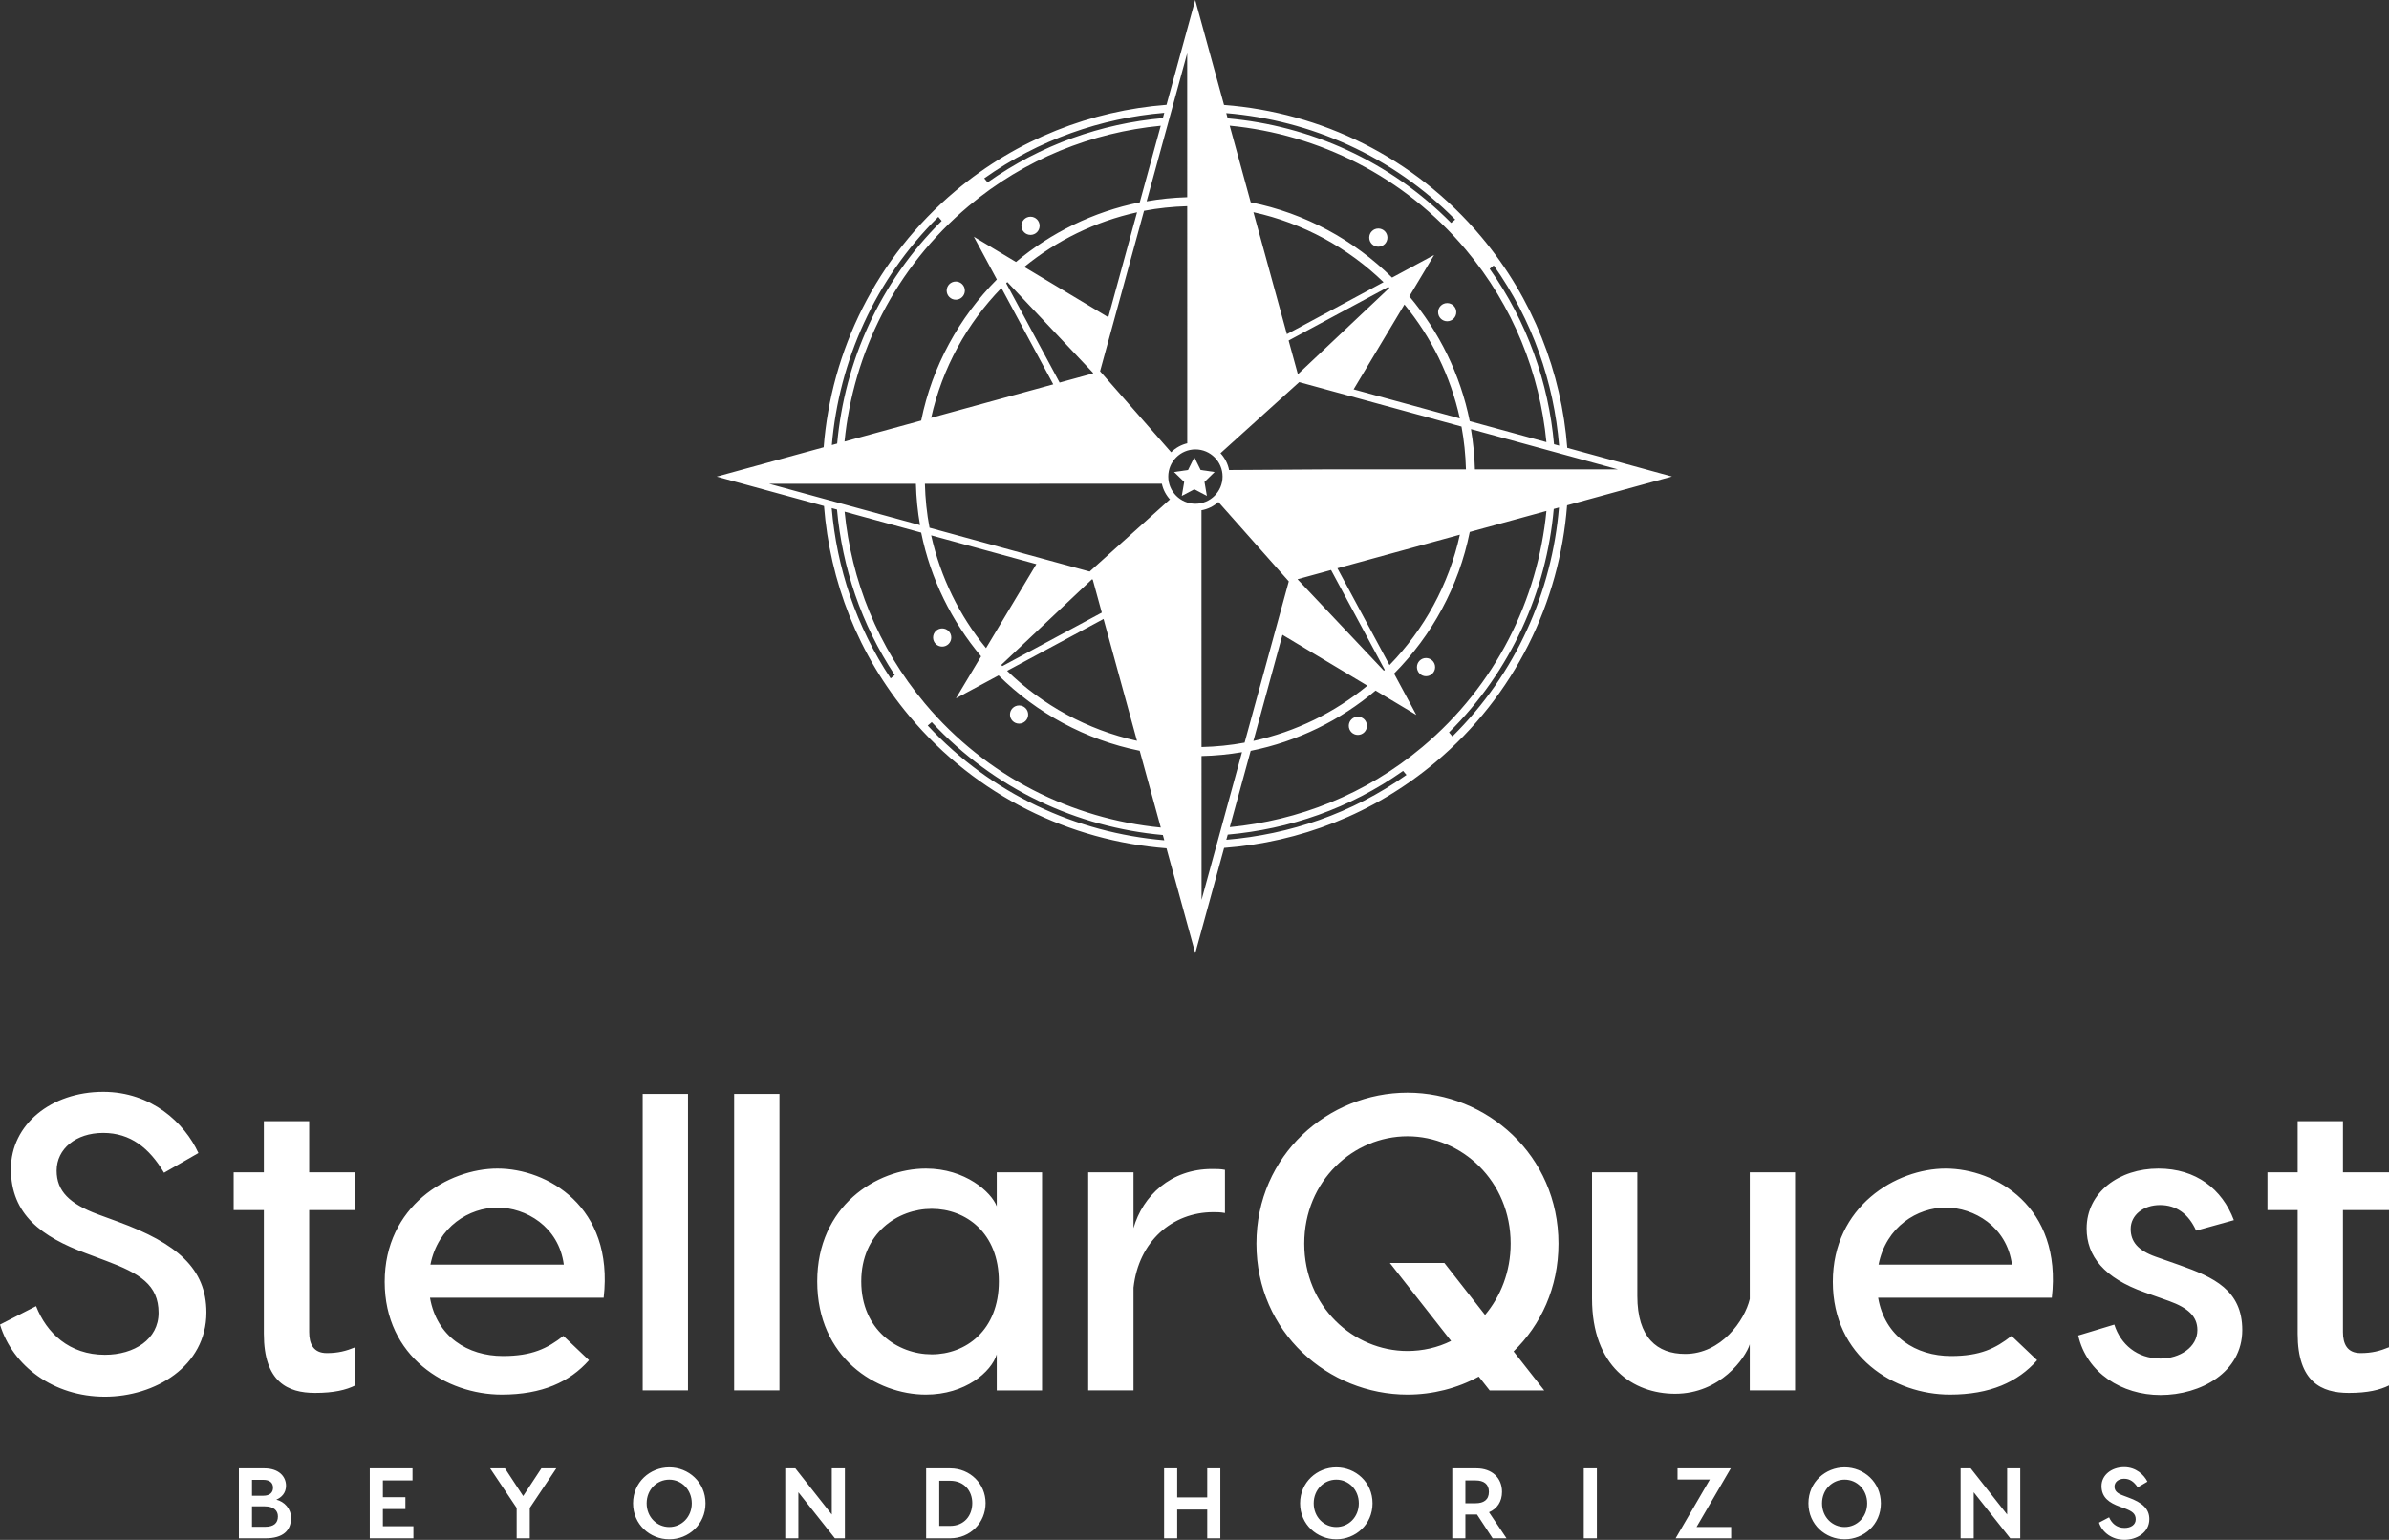 <svg width="396" height="255.321" viewBox="0 0 350 225.662"
  xmlns="http://www.w3.org/2000/svg">
  <rect x="0" y="0" width="350" height="225.662" fill="#333333" stroke="none"/>
  <g transform="matrix(1.45,0,0,1.45,102.585,-2.628)" fill="#ffffff">
    <g>
      <polygon fill="#ffffff" points="48.901,50.518 48.657,51.93 49.925,51.263 51.193,51.93 50.951,50.518 51.977,49.518    50.561,49.312 49.925,48.028 49.291,49.312 47.875,49.518  ">
      </polygon>
      <path fill="#ffffff" d="M98.184,49.973l-10.579-2.897c-0.579-7.582-3.429-15.062-8.69-21.331   c-6.783-8.083-16.239-12.577-25.99-13.324l-2.91-10.609l-2.902,10.597c-7.574,0.582-15.046,3.434-21.31,8.689   c-8.065,6.768-12.565,16.194-13.331,25.92L1.665,49.982l10.841,2.969c0.589,7.56,3.405,15.013,8.649,21.261   c6.776,8.074,16.216,12.576,25.957,13.334l2.908,10.598l2.914-10.638c7.581-0.575,15.064-3.386,21.335-8.646   c8.081-6.783,12.569-16.232,13.318-25.98L98.184,49.973z M78.274,49.25c-0.036-1.383-0.173-2.738-0.399-4.065l14.835,4.063   L78.274,49.25z M69.628,30.91l-9.23,8.714l-0.014-0.003l-0.933-3.394l10.081-5.422C69.566,30.838,69.596,30.875,69.628,30.91z    M71.153,32.588c2.71,3.285,4.654,7.216,5.6,11.515l-10.734-2.94L71.153,32.588z M59.276,35.583l-3.381-12.325   c5.042,1.105,9.563,3.604,13.148,7.072L59.276,35.583z M52.777,49.977c0,1.515-1.229,2.746-2.742,2.746   c-1.515,0-2.745-1.23-2.745-2.746c0-1.512,1.23-2.744,2.745-2.744C51.549,47.233,52.777,48.465,52.777,49.977z M49.209,36.918   v9.691c0.005-0.008,0.037-0.002,0.051-0.006c-0.646,0.148-1.224,0.468-1.676,0.92l-7.183-8.19l4.441-16.215   c1.419-0.274,2.879-0.421,4.364-0.467L49.209,36.918z M41.232,33.875l-8.491-5.085c3.26-2.666,7.145-4.583,11.396-5.522   L41.232,33.875z M39.692,39.495l-0.017,0.062l-3.361,0.921l-5.403-10.043c0.04-0.038,0.083-0.073,0.124-0.112L39.692,39.495z    M35.671,40.656L23.334,44.04c1.119-5.034,3.625-9.548,7.1-13.122L35.671,40.656z M36.917,50.702h9.727c-0.002,0,0-0.003,0-0.004   c0.13,0.617,0.43,1.166,0.84,1.615c-0.007-0.005-0.029-0.015-0.033-0.021l-8.102,7.285l-16.18-4.43   c-0.276-1.444-0.428-2.928-0.468-4.441L36.917,50.702z M33.962,58.827l-5.083,8.487c-2.674-3.255-4.598-7.145-5.544-11.397   L33.962,58.827z M30.414,69.013l9.161-8.648l0.087,0.025l0.915,3.336l-10.054,5.408C30.485,69.096,30.451,69.053,30.414,69.013z    M40.753,64.368l3.379,12.316c-5.033-1.113-9.545-3.608-13.122-7.074L40.753,64.368z M50.647,62.989v-9.598   c-0.005,0.003-0.034-0.003-0.044-0.001c0.678-0.114,1.288-0.42,1.776-0.867c-0.006,0.004-0.014,0.023-0.02,0.027l7.109,8.018   l-4.464,16.299c-1.417,0.262-2.871,0.411-4.354,0.445L50.647,62.989z M58.828,65.97l8.58,5.139   c-3.285,2.704-7.216,4.646-11.516,5.587L58.828,65.97z M60.363,60.369l0.005-0.022l3.37-0.926l5.43,10.092   c-0.029,0.027-0.062,0.055-0.092,0.083L60.363,60.369z M64.381,59.244l12.372-3.394c-1.11,5.058-3.622,9.592-7.109,13.179   L64.381,59.244z M62.938,49.254l-9.498,0.061c0,0.002-0.002,0.021,0,0.027c-0.124-0.669-0.441-1.265-0.888-1.741   c0.002,0.004,0.017,0.01,0.019,0.013l7.949-7.181l16.398,4.491c0.263,1.407,0.411,2.854,0.45,4.327L62.938,49.254z M80.175,28.638   c3.914,5.522,6.076,11.825,6.609,18.213l-0.517-0.143c-0.555-6.213-2.691-12.341-6.502-17.727L80.175,28.638z M85.499,46.499   l-7.747-2.122c-0.954-4.744-3.1-9.052-6.104-12.614l2.503-4.18l-4.249,2.285c-3.846-3.798-8.771-6.503-14.279-7.608l-2.124-7.748   c8.972,0.87,17.622,5.099,23.861,12.536C82.162,32.769,84.83,39.571,85.499,46.499z M76.282,24.001l-0.409,0.341   c-6.221-6.284-14.272-9.831-22.578-10.567l-0.146-0.53C61.66,13.958,69.923,17.569,76.282,24.001z M49.206,21.745   c-1.395,0.04-2.764,0.18-4.101,0.415l4.099-14.962L49.206,21.745z M46.89,13.215l-0.146,0.533   c-6.208,0.558-12.328,2.69-17.706,6.496l-0.342-0.407C34.213,15.926,40.509,13.752,46.89,13.215z M27.104,22.651   c5.716-4.796,12.509-7.458,19.428-8.13l-2.121,7.744c-4.697,0.948-8.967,3.062-12.506,6.023l-4.257-2.55l2.324,4.32   c-3.809,3.835-6.528,8.755-7.646,14.258L14.58,46.44C15.465,37.493,19.689,28.874,27.104,22.651z M24.057,23.729l0.343,0.408   c-6.267,6.204-9.813,14.227-10.563,22.507l-0.539,0.147C14.027,38.305,17.642,30.07,24.057,23.729z M21.794,50.705   c0.036,1.42,0.178,2.816,0.416,4.178L6.966,50.708L21.794,50.705z M19.242,70.374c-3.498-5.272-5.45-11.203-5.959-17.21   l0.538,0.146c0.531,5.832,2.435,11.587,5.832,16.721L19.242,70.374z M14.588,53.522l7.737,2.118   c0.956,4.699,3.083,8.968,6.054,12.506l-2.541,4.244l4.31-2.318c3.839,3.8,8.758,6.508,14.258,7.618l2.13,7.76   c-8.961-0.881-17.599-5.112-23.831-12.54C17.92,67.206,15.267,60.428,14.588,53.522z M22.986,75.14l0.408-0.345   c6.316,6.789,14.694,10.63,23.35,11.408l0.146,0.532C38.026,85.982,29.435,82.078,22.986,75.14z M50.651,78.223   c1.392-0.029,2.755-0.166,4.09-0.392l-4.087,14.926L50.651,78.223z M53.157,86.683l0.144-0.521   c6.21-0.549,12.334-2.634,17.717-6.438l0.341,0.406C65.841,84.037,59.54,86.154,53.157,86.683z M72.964,77.306   c-5.725,4.802-12.529,7.438-19.457,8.102l2.11-7.71c4.746-0.949,9.056-3.092,12.619-6.094l4.118,2.466l-2.248-4.181   c3.818-3.851,6.535-8.788,7.646-14.312l7.747-2.124C84.625,62.423,80.396,71.069,72.964,77.306z M75.999,76.237l-0.342-0.406   c6.289-6.221,9.843-14.273,10.582-22.582l0.531-0.146C86.056,61.617,82.437,69.881,75.999,76.237z">
      </path>
      <circle fill="#ffffff" cx="33.375" cy="24.633" r="0.919"></circle>
      <circle fill="#ffffff" cx="75.473" cy="33.363" r="0.919"></circle>
      <path fill="#ffffff" d="M66.447,74.248c-0.508,0-0.918,0.411-0.918,0.92c0,0.506,0.41,0.919,0.918,0.919   c0.51,0,0.92-0.413,0.92-0.919C67.367,74.659,66.957,74.248,66.447,74.248z">
      </path>
      <circle fill="#ffffff" cx="24.448" cy="66.242" r="0.919"></circle>
      <circle fill="#ffffff" cx="32.217" cy="74.029" r="0.919"></circle>
      <path fill="#ffffff" d="M73.333,68.316c-0.506,0-0.917,0.413-0.917,0.922c0,0.506,0.411,0.917,0.917,0.917   c0.51,0,0.92-0.411,0.92-0.917C74.253,68.729,73.843,68.316,73.333,68.316z">
      </path>
      <path fill="#ffffff" d="M68.514,24.907c-0.507,0-0.918,0.412-0.918,0.919c0,0.507,0.411,0.919,0.918,0.919   c0.51,0,0.921-0.412,0.921-0.919C69.435,25.318,69.023,24.907,68.514,24.907z">
      </path>
      <circle fill="#ffffff" cx="25.82" cy="31.183" r="0.919"></circle>
    </g>
  </g>
  <g transform="matrix(3.073,0,0,3.073,-2.151,142.3)" fill="#ffffff">
    <path d="M5.62 5.76 c2.3 0 3.88 1.48 4.54 2.92 l-1.64 0.94 c-0.7 -1.18 -1.6 -1.9 -2.9 -1.9 s-2.22 0.76 -2.22 1.8 c0 0.98 0.62 1.58 1.96 2.08 l0.98 0.36 c2.78 1.02 4.2 2.22 4.2 4.32 c0 2.58 -2.46 4.02 -4.84 4.02 c-2.44 0 -4.4 -1.46 -5 -3.44 l1.72 -0.88 c0.5 1.28 1.58 2.32 3.28 2.32 c1.4 0 2.56 -0.74 2.56 -2 c0 -1.34 -0.9 -1.88 -2.5 -2.48 l-0.96 -0.36 c-2.1 -0.78 -3.58 -1.84 -3.58 -4.02 c0 -2.12 1.92 -3.68 4.4 -3.68 z M17.64 11.4 l-2.2 0 l0 5.82 c0 0.56 0.2 1 0.84 1 c0.54 0 0.92 -0.1 1.36 -0.28 l0 1.82 c-0.44 0.22 -1.02 0.36 -1.92 0.36 c-1.3 0 -2.44 -0.52 -2.44 -2.82 l0 -5.9 l-1.44 0 l0 -1.8 l1.44 0 l0 -2.44 l2.16 0 l0 2.44 l2.2 0 l0 1.8 z M24.42 9.42 c2.36 0 5.56 1.8 5.06 6.16 l-8.28 0 c0.32 1.86 1.8 2.78 3.48 2.78 c1.38 0 2.12 -0.36 2.88 -0.96 l1.22 1.16 c-0.92 1.04 -2.24 1.64 -4.16 1.64 c-2.64 0 -5.58 -1.8 -5.58 -5.38 c0 -3.6 3.02 -5.4 5.38 -5.4 z M24.42 11.28 c-1.34 0 -2.84 0.9 -3.2 2.72 l6.36 0 c-0.24 -1.82 -1.82 -2.72 -3.16 -2.72 z M33.5 5.86 l0 14.14 l-2.16 0 l0 -14.14 l2.16 0 z M37.86 5.86 l0 14.14 l-2.16 0 l0 -14.14 l2.16 0 z M44.84 9.42 c1.88 0 3.12 1.12 3.38 1.8 l0 -1.62 l2.16 0 l0 10.4 l-2.16 0 l0 -1.72 c-0.26 0.84 -1.5 1.92 -3.38 1.92 c-2.36 0 -5.18 -1.76 -5.18 -5.4 c0 -3.58 2.82 -5.38 5.18 -5.38 z M45.12 11.34 c-1.62 0 -3.36 1.16 -3.36 3.46 c0 2.32 1.74 3.48 3.36 3.48 s3.2 -1.14 3.2 -3.48 c0 -2.32 -1.58 -3.46 -3.2 -3.46 z M58.48 9.44 c0.22 0 0.42 0 0.62 0.04 l0 2.06 c-0.2 -0.04 -0.4 -0.04 -0.56 -0.04 c-1.96 0 -3.56 1.4 -3.8 3.6 l0 4.9 l-2.16 0 l0 -10.4 l2.16 0 l0 2.66 c0.44 -1.54 1.78 -2.82 3.74 -2.82 z M75 13 c0 2.1 -0.84 3.88 -2.14 5.14 l1.46 1.86 l-2.6 0 l-0.52 -0.66 c-1.02 0.56 -2.2 0.86 -3.4 0.86 c-3.76 0 -7.2 -2.96 -7.2 -7.2 s3.44 -7.2 7.2 -7.2 s7.2 2.96 7.2 7.2 z M67.8 18.12 c0.72 0 1.44 -0.16 2.08 -0.48 l-2.92 -3.72 l2.6 0 l1.94 2.48 c0.74 -0.88 1.22 -2.06 1.22 -3.4 c0 -3 -2.34 -5.12 -4.92 -5.12 s-4.92 2.12 -4.92 5.12 s2.34 5.12 4.92 5.12 z M80.56 20.16 c-2 0 -3.96 -1.3 -3.96 -4.54 l0 -6.02 l2.16 0 l0 5.9 c0 1.98 0.94 2.76 2.28 2.76 c1.72 0 2.84 -1.6 3.08 -2.62 l0 -6.04 l2.16 0 l0 10.4 l-2.16 0 l0 -2.2 c-0.2 0.64 -1.4 2.36 -3.56 2.36 z M93.46 9.42 c2.36 0 5.56 1.8 5.06 6.16 l-8.28 0 c0.32 1.86 1.8 2.78 3.48 2.78 c1.38 0 2.12 -0.36 2.88 -0.96 l1.22 1.16 c-0.92 1.04 -2.24 1.64 -4.16 1.64 c-2.64 0 -5.58 -1.8 -5.58 -5.38 c0 -3.6 3.02 -5.4 5.38 -5.4 z M93.46 11.28 c-1.34 0 -2.84 0.9 -3.2 2.72 l6.36 0 c-0.24 -1.82 -1.82 -2.72 -3.16 -2.72 z M105.4 12.38 c-0.36 -0.8 -0.94 -1.22 -1.72 -1.22 c-0.8 0 -1.4 0.48 -1.4 1.14 c0 0.6 0.34 1.02 1.18 1.32 l1.14 0.4 c1.64 0.58 3 1.2 3 3.1 c0 2.02 -1.98 3.1 -3.9 3.1 c-1.84 0 -3.52 -1.06 -3.92 -2.84 l1.72 -0.52 c0.3 0.94 1.08 1.62 2.2 1.62 c0.92 0 1.76 -0.54 1.76 -1.36 c0 -0.66 -0.46 -1.06 -1.34 -1.38 l-1.18 -0.42 c-1.92 -0.68 -2.76 -1.72 -2.76 -3.04 c0 -1.74 1.56 -2.86 3.42 -2.86 c1.8 0 3.04 0.98 3.6 2.46 z M114.6 11.4 l-2.2 0 l0 5.82 c0 0.56 0.2 1 0.84 1 c0.54 0 0.92 -0.1 1.36 -0.28 l0 1.82 c-0.44 0.22 -1.02 0.36 -1.92 0.36 c-1.3 0 -2.44 -0.52 -2.44 -2.82 l0 -5.9 l-1.44 0 l0 -1.8 l1.44 0 l0 -2.44 l2.16 0 l0 2.44 l2.2 0 l0 1.8 z">
    </path>
  </g>
  <g transform="matrix(0.733,0,0,0.733,34.12,210.776)" fill="#ffffff">
    <path d="M8.68 12.26 c1.58 0.4 2.94 1.76 2.94 3.66 c0 2.54 -1.6 4.08 -5.1 4.08 l-5.32 0 l0 -14 l5.1 0 c2.88 0 4.32 1.62 4.32 3.48 c0 1.46 -0.92 2.36 -1.94 2.78 z M6.08 8.3 l-2.26 0 l0 3.18 l2.26 0 c1.32 0 1.94 -0.66 1.94 -1.6 c0 -1 -0.66 -1.58 -1.94 -1.58 z M6.4 17.7 c1.78 0 2.6 -0.74 2.6 -2.08 c0 -1.16 -0.82 -2.02 -2.68 -2.02 l-2.5 0 l0 4.1 l2.58 0 z M29.98 17.58 l6.1 0 l0 2.42 l-6.5 0 l-2.22 0 l0 -14 l2.62 0 l5.92 0 l0 2.42 l-5.92 0 l0 3.36 l4.5 0 l0 2.36 l-4.5 0 l0 3.44 z M64.64 6 l-5.3 7.92 l0 6.08 l-2.62 0 l0 -6.08 l-5.3 -7.92 l2.96 0 l3.64 5.54 l3.64 -5.54 l2.98 0 z M87.22 5.8 c3.84 0 7.24 2.96 7.24 7.2 s-3.4 7.2 -7.24 7.2 s-7.24 -2.96 -7.24 -7.2 s3.4 -7.2 7.24 -7.2 z M87.22 17.74 c2.44 0 4.5 -1.98 4.5 -4.74 s-2.06 -4.74 -4.5 -4.74 c-2.46 0 -4.52 1.98 -4.52 4.74 s2.06 4.74 4.52 4.74 z M119.7 6 l2.62 0 l0 14 l-2 0 l-7.3 -9.22 l0 9.22 l-2.62 0 l0 -14 l2.02 0 l7.28 9.24 l0 -9.24 z M143.36 6 c4 0 7.08 3.1 7.08 6.94 c0 3.96 -3.08 7.06 -7.08 7.06 l-4.8 0 l0 -14 l4.8 0 z M143.34 17.52 c2.84 0 4.44 -2.06 4.44 -4.58 c0 -2.4 -1.6 -4.46 -4.44 -4.46 l-2.16 0 l0 9.04 l2.16 0 z M194.74 6 l2.62 0 l0 14 l-2.62 0 l0 -5.76 l-6 0 l0 5.76 l-2.62 0 l0 -14 l2.62 0 l0 5.82 l6 0 l0 -5.82 z M220.54 5.8 c3.84 0 7.24 2.96 7.24 7.2 s-3.4 7.2 -7.24 7.2 s-7.24 -2.96 -7.24 -7.2 s3.4 -7.2 7.24 -7.2 z M220.54 17.74 c2.44 0 4.5 -1.98 4.5 -4.74 s-2.06 -4.74 -4.5 -4.74 c-2.46 0 -4.52 1.98 -4.52 4.74 s2.06 4.74 4.52 4.74 z M254.56 20 l-2.78 0 l-3.12 -4.76 l-0.12 0 l-2.2 0 l0 4.76 l-2.62 0 l0 -14 l4.82 0 c3.14 0 5.12 1.92 5.12 4.7 c0 1.94 -0.96 3.38 -2.6 4.08 z M246.34 8.42 l0 4.56 l2.06 0 c1.58 0 2.64 -0.68 2.64 -2.28 c0 -1.58 -1.06 -2.28 -2.64 -2.28 l-2.06 0 z M272.62 6 l0 14 l-2.62 0 l0 -14 l2.62 0 z M299.38 6 l-6.84 11.74 l6.92 0 l0 2.26 l-11.1 0 l6.84 -11.76 l-6.46 0 l0 -2.24 l10.64 0 z M322.14 5.8 c3.84 0 7.24 2.96 7.24 7.2 s-3.4 7.2 -7.24 7.2 s-7.24 -2.96 -7.24 -7.2 s3.4 -7.2 7.24 -7.2 z M322.14 17.74 c2.44 0 4.5 -1.98 4.5 -4.74 s-2.06 -4.74 -4.5 -4.74 c-2.46 0 -4.52 1.98 -4.52 4.74 s2.06 4.74 4.52 4.74 z M354.62 6 l2.62 0 l0 14 l-2 0 l-7.3 -9.22 l0 9.22 l-2.62 0 l0 -14 l2.02 0 l7.28 9.24 l0 -9.24 z M378 5.76 c2.38 0 3.96 1.52 4.66 2.9 l-1.94 1.14 c-0.74 -1.1 -1.54 -1.72 -2.72 -1.72 c-1.12 0 -1.92 0.66 -1.92 1.56 c0 0.86 0.52 1.36 1.72 1.8 l0.96 0.36 c2.98 1.06 4.28 2.36 4.28 4.36 c0 2.72 -2.58 4.14 -4.96 4.14 c-2.5 0 -4.46 -1.48 -5.1 -3.44 l2.02 -1.06 c0.5 1.12 1.44 2.12 3.08 2.12 c1.24 0 2.24 -0.6 2.24 -1.72 c0 -1.14 -0.72 -1.64 -2.28 -2.22 l-0.9 -0.32 c-2.08 -0.76 -3.66 -1.8 -3.66 -4.12 c0 -2.2 2.02 -3.78 4.52 -3.78 z">
    </path>
  </g>
</svg>